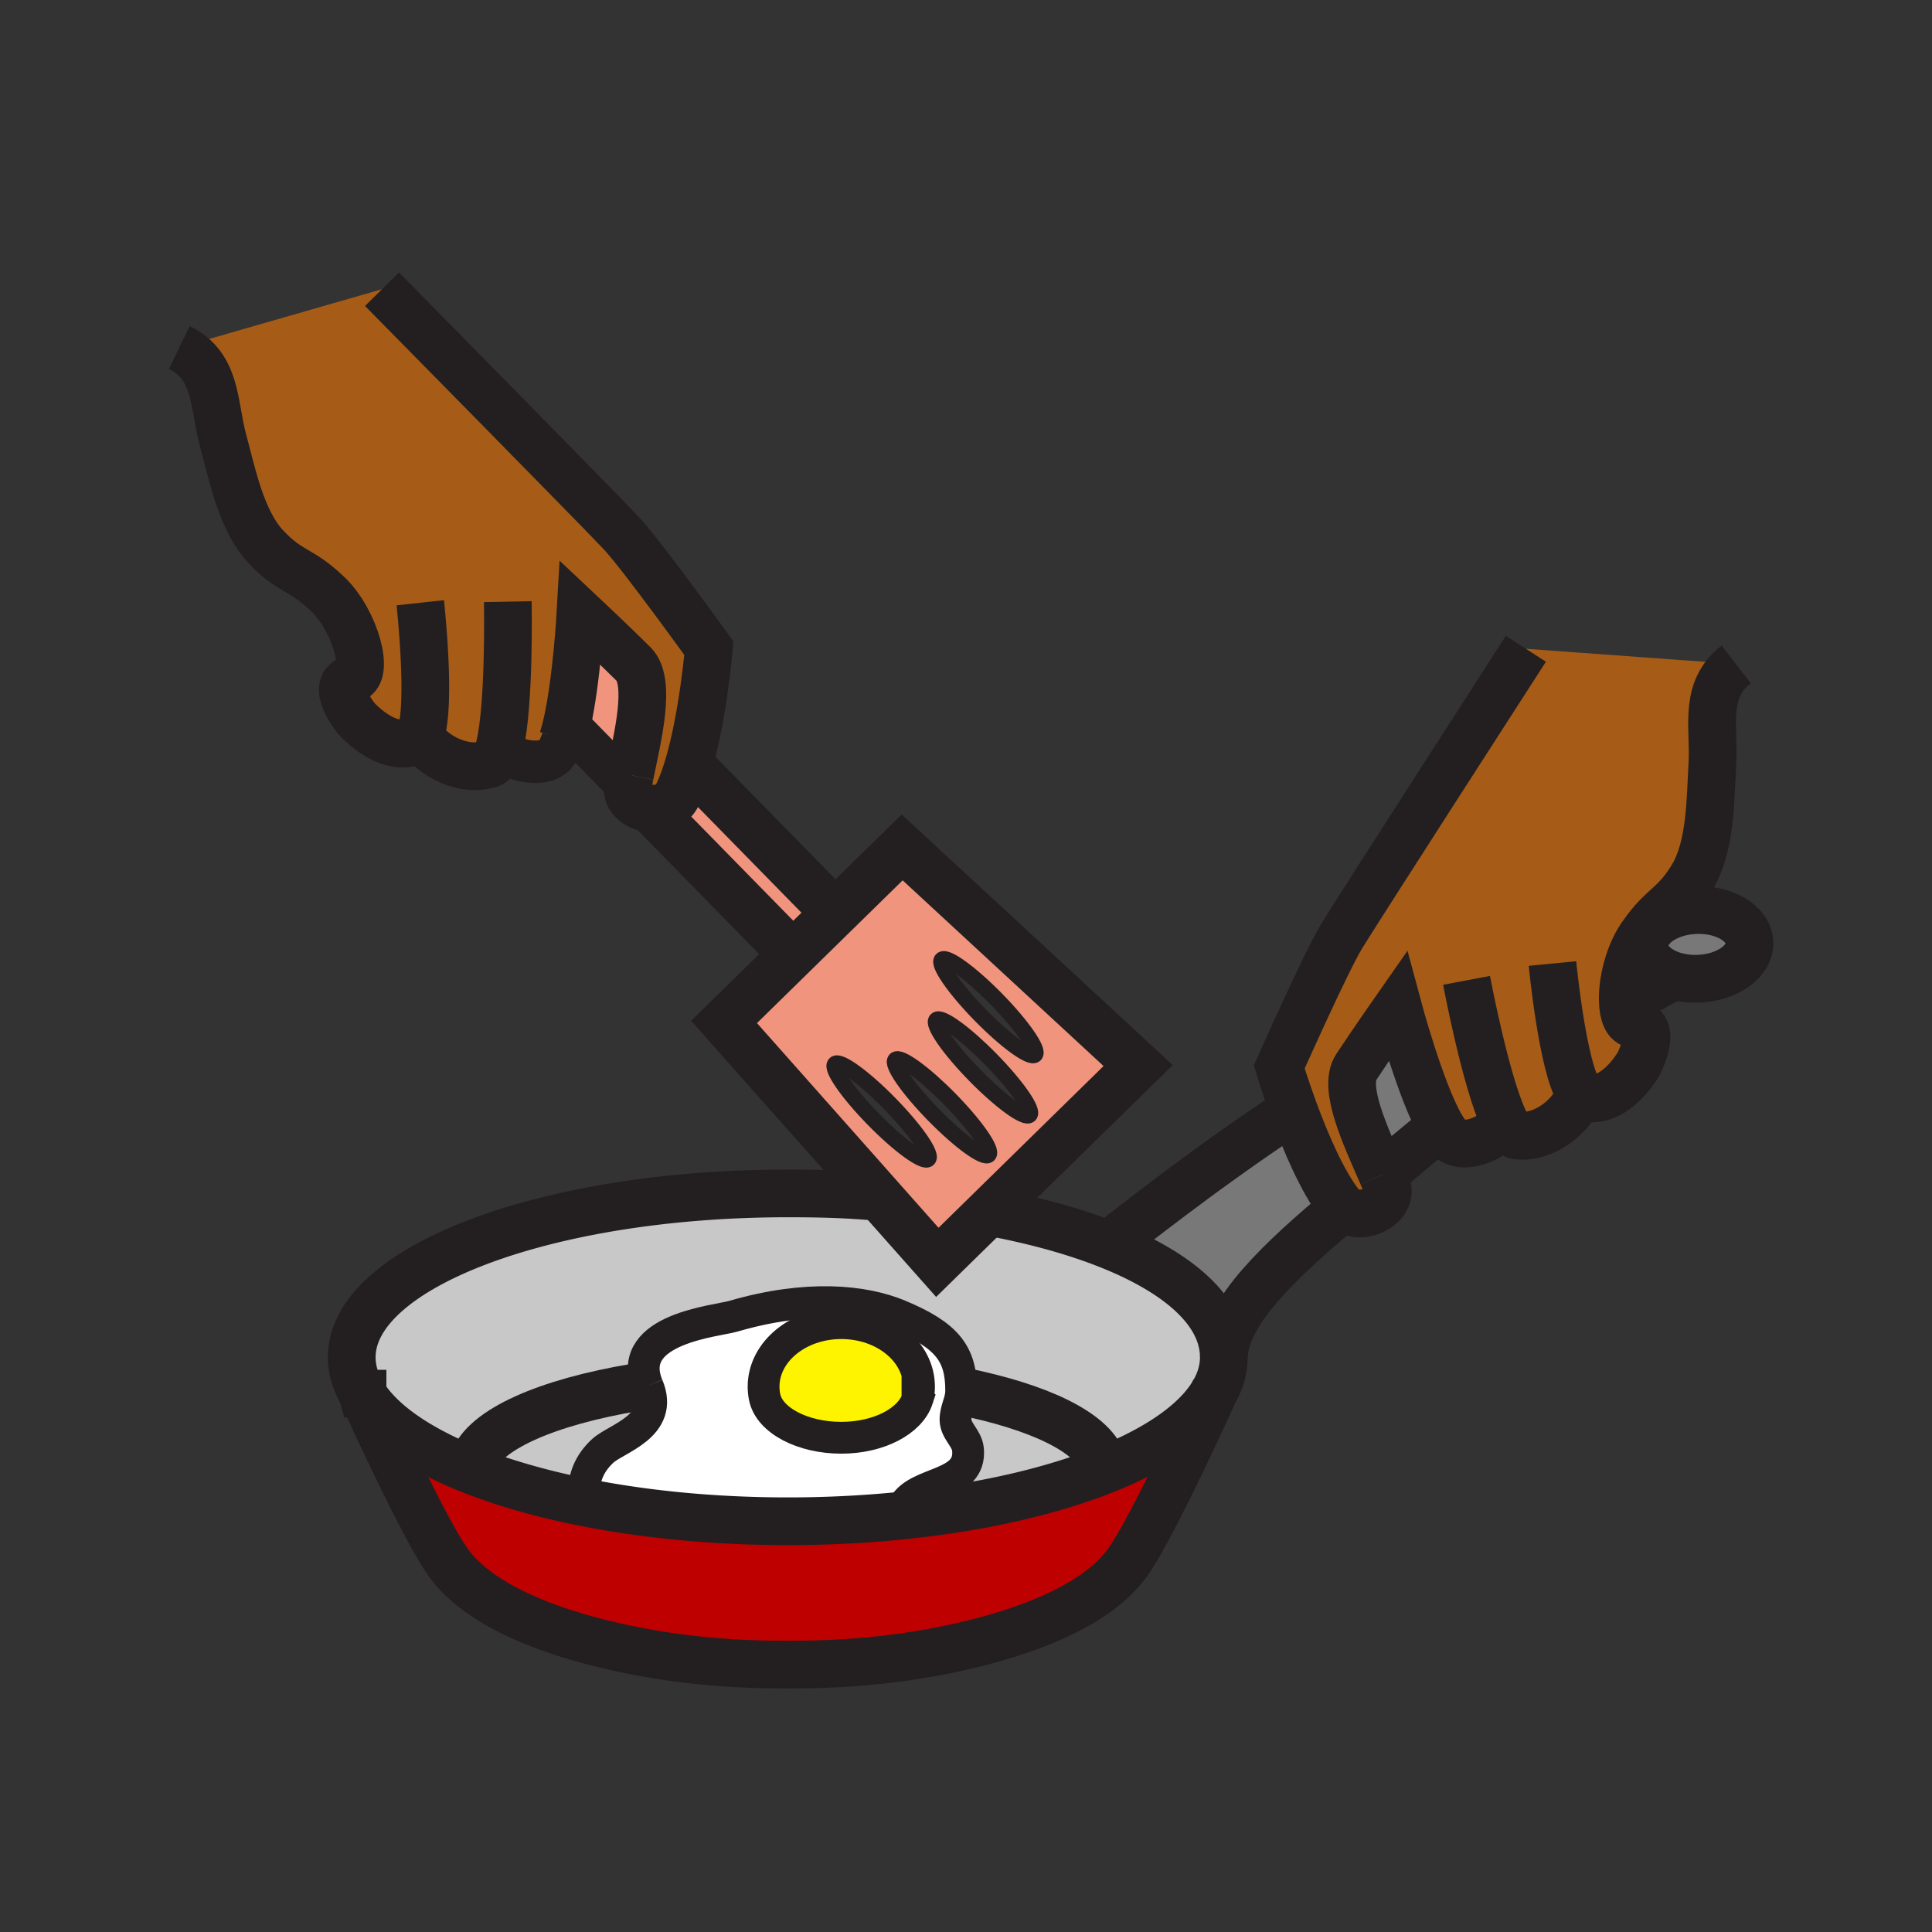 <?xml version="1.0"?><svg xmlns="http://www.w3.org/2000/svg" width="850.394" height="850.394" viewBox="0 0 850.394 850.394" overflow="visible"><rect x="0" y="0" width="850.394" height="850.394" fill="#333333" stroke="none"/><path d="M423.07 612.36c-.06 4.67-2.54 8.09-2.49 12.6.06 4.91 5.01 8.01 5.49 13 1.59 16.57-21.9 13.61-28.28 24.83-.78 1.38-1.23 2.85-1.57 4.39-15.78 1.58-32.36 2.42-49.47 2.42-32.65 0-63.39-3.069-90.31-8.479l.74-3.69c-.35-6.489 1.95-13.1 8.1-18.79 6.03-5.59 27.22-10.819 19.79-28.609-.15-.351-.29-.71-.42-1.05-8.94-24.181 30.77-27.48 37.98-29.58 32.64-9.521 57.52-6.92 73.06-.46 21.4 8.909 27.39 17.04 27.39 33.22 0 .068 0 .138-.01.198zm-19.24 3.65c.45-1.819.69-3.7.69-5.63 0-15.45-15.31-27.979-34.21-27.979-18.89 0-34.21 12.529-34.21 27.979 0 1.53.16 3.04.45 4.51 2.04 10.32 16.75 17.96 33.76 17.96 16.53 0 30.33-7.34 33.52-17.1v.26z" fill="#fff"></path><path d="M770.04 414.86c.29 8.34-9.79 15.48-22.54 15.93-8.12.29-15.37-2.2-19.63-6.21-.22-.21-.44-.42-.65-.64-2.029-2.14-3.229-4.68-3.33-7.42-.09-2.44.71-4.77 2.19-6.86 3.62-5.08 11.31-8.75 20.33-9.07 12.75-.47 23.32 5.93 23.63 14.27zM634.31 495.85v.011c-5.029 3.939-10.02 8-14.93 12.159-2.729 2.311-5.49 4.631-8.28 6.95l-3.1 1.011c-6.74-15.561-17.05-37.15-11.03-46.301 6.79-10.34 18.25-26.72 18.25-26.72s9.99 37.28 19.09 52.89zM589.9 530.13c.399.51.84.97 1.29 1.38-27.61 23.17-51.971 45.811-52.511 65.931 0-19.29-18.33-36.46-49.979-49.181l.54-1.35s40.17-32.24 80.189-58.42c5.031 13.7 12.511 31.55 20.471 41.64z" fill="#787878"></path><path d="M404.52 610.38c0 1.93-.24 3.811-.69 5.63v-.26c-3.19 9.76-16.99 17.1-33.52 17.1-17.01 0-31.72-7.64-33.76-17.96-.29-1.47-.45-2.979-.45-4.51 0-15.45 15.32-27.979 34.21-27.979 18.9-.001 34.21 12.529 34.21 27.979z" fill="#fff400"></path><path d="M485.18 643.26l2.08 3.33c-24.24 9.79-55.62 17.05-91.04 20.59.34-1.54.79-3.01 1.57-4.39 6.38-11.22 29.87-8.26 28.28-24.83-.48-4.99-5.43-8.09-5.49-13-.05-4.51 2.43-7.93 2.49-12.6 33.97 6.79 57.6 17.98 62.11 30.9zM285.07 610.03c7.43 17.79-13.76 23.02-19.79 28.609-6.15 5.69-8.45 12.301-8.1 18.79l-.74 3.69c-20.32-4.07-38.46-9.49-53.59-15.93l5.4-1.73c4.72-14.17 32.39-26.27 71.52-32.81l4.88-1.67c.13.341.27.701.42 1.051z" fill="#c8c8c8"></path><path d="M538.68 597.44c0 5.479-1.62 10.81-4.699 15.939-7.591 12.65-24.021 24.04-46.721 33.21l-2.08-3.33c-4.51-12.92-28.14-24.109-62.11-30.899.01-.061.01-.13.01-.2 0-16.18-5.99-24.311-27.39-33.22-15.54-6.46-40.42-9.061-73.06.46-7.21 2.1-46.92 5.399-37.98 29.58l-4.88 1.67c-39.13 6.54-66.8 18.64-71.52 32.81l-5.4 1.73c-20.9-8.9-36.05-19.75-43.28-31.73v-.01a.11.11 0 0 0-.02-.04 35.08 35.08 0 0 1-2.71-5.46c-1.33-3.431-2.02-6.94-2.02-10.51 0-39.851 85.93-72.15 191.93-72.15 15.22 0 26.5.36 40.31 1.58l.02.03 25.5 28.739 22.68-22.229c20.45 3.78 38.44 8.81 53.44 14.85 31.65 12.72 49.98 29.89 49.98 49.18z" fill="#c8c8c8"></path><path d="M396.22 667.18c35.419-3.54 66.799-10.8 91.04-20.59 22.7-9.17 39.13-20.56 46.721-33.21l.06.04c-.41.92-26.93 59.73-38.15 74.9-13.46 18.18-43.76 30.55-79.25 37.81-31.99 6.54-58.89 6.54-69.79 6.54h-.1c-10.91 0-37.8 0-69.79-6.54-35.49-7.26-65.8-19.63-79.25-37.81-11.12-15.03-37.26-72.9-38.14-74.86 7.23 11.98 22.38 22.83 43.28 31.73 15.13 6.439 33.27 11.859 53.59 15.93 26.92 5.41 57.66 8.479 90.31 8.479 17.109.001 33.689-.839 49.469-2.419z" fill="#be0000"></path><path d="M277.25 341.1c-.25 1.24-.48 2.45-.7 3.6l-1.75-.32-25.27-25.79c4.31-18.84 5.99-48.74 5.99-48.74s14.57 13.69 23.33 22.42c7.95 7.93 1.78 32.16-1.6 48.83zM287.19 355.94c4.32.18 8.76-1.57 10.94-5.94 1.75-3.51 3.3-7.73 4.69-12.3l2.72.83 62.08 63.36-18.6 18.23-.01-.01-61.88-63.15.06-1.02z" fill="#f0947d"></path><path d="M387.08 526.9l-.02-.03-68.35-77.05 30.31-29.7 18.6-18.23L397.1 373l103.87 96.01-65.71 64.4-22.68 22.229-25.5-28.739zm68.49-62.65c1.97-1.92-5.63-12.85-16.95-24.41-11.33-11.55-22.1-19.36-24.06-17.43-1.97 1.91 5.62 12.84 16.94 24.399 11.33 11.561 22.1 19.371 24.07 17.441zm-2.39 26.51c1.96-1.93-5.63-12.84-16.949-24.39C424.9 454.81 414.14 447 412.17 448.92c-1.96 1.93 5.62 12.85 16.95 24.41 11.32 11.55 22.1 19.37 24.06 17.43zm-18.05 17.55c1.97-1.939-5.62-12.85-16.94-24.399-11.33-11.561-22.1-19.38-24.06-17.44-1.97 1.92 5.62 12.851 16.94 24.391 11.33 11.558 22.1 19.378 24.06 17.448zm-26.56 1.85c1.96-1.91-5.62-12.851-16.95-24.41-11.32-11.56-22.09-19.36-24.06-17.45-1.97 1.94 5.63 12.86 16.95 24.42 11.33 11.56 22.1 19.36 24.06 17.44z" fill="#f0947d"></path><path d="M695.2 480.94h-.01c-.851 7.14-13.41 20.529-27.681 18.85-1.72-.21-3.56-2.66-5.41-6.53l-.52.26c-.59 4.94-14.63 13.03-22.17 8.511-1.61-.971-3.34-3.17-5.101-6.17v-.011c-9.1-15.609-19.09-52.89-19.09-52.89s-11.46 16.38-18.25 26.72c-6.02 9.15 4.29 30.74 11.03 46.301l.51 1.17c.67 1.569 1.3 3.06 1.851 4.449 3.569 8.92-11.391 16.82-19.17 9.91-.45-.41-.891-.87-1.29-1.38-7.96-10.09-15.44-27.939-20.471-41.64-3.92-10.69-6.35-18.851-6.35-18.851s20.47-46.02 27.39-57.45c6.91-11.42 81.17-126.62 81.17-126.62L760 292l1.82 2.52c-11.721 11.22-7.21 26.79-8.09 41.69-.91 15.33-.641 36.44-8.9 49.92-7.62 12.45-12.23 12.28-20.34 23.07-.681.91-1.4 1.9-2.141 2.99-5.56 8.16-8.31 19.97-8.06 28.36.16 5.931 1.82 10.15 5.03 10.19 10.92.14 1.92 17.63 1.92 17.63-5.74 9.08-13.61 16.21-22.94 15.1-1.079-.13-2.119-1.03-3.099-2.53zM249.53 318.59c-.58 2.55-1.21 4.89-1.89 6.93-1.11 3.31-2.34 5.82-3.72 7.09-6.46 5.96-21.86.91-23.44-3.8l-.58-.13c-1.01 4.15-2.31 6.93-3.95 7.48-13.63 4.56-28.66-5.99-30.95-12.8-.65 1.67-1.48 2.77-2.52 3.12-8.91 2.99-18.08-2.38-25.54-10.1 0 0-12.38-15.28-1.73-17.65 7.58-1.67 1.28-25.44-10.84-37.11-12.13-11.68-16.48-9.39-27.33-20.92-10.85-11.51-14.89-32.22-18.91-47.05-4.16-15.31-2.5-32.61-19.21-40.67l89.22-25.68s96.23 97.6 105.32 107.36c9.12 9.78 38.55 50.64 38.55 50.64s-2.53 30.35-9.19 52.4c-1.39 4.57-2.94 8.79-4.69 12.3-2.18 4.37-6.62 6.12-10.94 5.94-6.07-.24-11.88-4.26-10.84-10.1.07-.37.13-.75.2-1.14.22-1.15.45-2.36.7-3.6 3.38-16.67 9.55-40.9 1.6-48.83-8.76-8.73-23.33-22.42-23.33-22.42s-1.68 29.9-5.99 48.74z" fill="#a65c17" class="aac-skin-fill"></path><g fill="none" stroke="#231f20"><path d="M159.57 613.45c-.02-.01-.02-.021-.02-.04a35.08 35.08 0 0 1-2.71-5.46c-1.33-3.431-2.02-6.94-2.02-10.51 0-39.851 85.93-72.15 191.93-72.15 15.22 0 26.5.36 40.31 1.58.82.07 1.66.149 2.5.229M435.25 533.41h.01c20.45 3.78 38.44 8.81 53.44 14.85 31.649 12.721 49.979 29.891 49.979 49.181 0 5.479-1.62 10.81-4.699 15.939-7.591 12.65-24.021 24.04-46.721 33.21-24.24 9.79-55.62 17.05-91.04 20.59-15.78 1.58-32.36 2.42-49.47 2.42-32.65 0-63.39-3.069-90.31-8.479-20.32-4.07-38.46-9.49-53.59-15.93-20.9-8.9-36.05-19.75-43.28-31.73" stroke-width="21"></path><path d="M534.05 613.41l-.01.01c-.41.92-26.93 59.73-38.15 74.9-13.46 18.18-43.76 30.55-79.25 37.81-31.99 6.54-58.89 6.54-69.79 6.54h-.1c-10.91 0-37.8 0-69.79-6.54-35.49-7.26-65.8-19.63-79.25-37.81-11.12-15.03-37.26-72.9-38.14-74.86v-.01a.11.11 0 0 0-.02-.04" stroke-width="21"></path><path d="M420.17 611.8c.97.181 1.94.37 2.9.561 33.97 6.79 57.6 17.979 62.11 30.899M208.25 643.46c4.72-14.17 32.39-26.27 71.52-32.81M591.38 531.35l-.189.16c-27.61 23.17-51.971 45.811-52.511 65.931M634.31 495.86c-5.029 3.939-10.02 8-14.93 12.159-2.729 2.311-5.49 4.631-8.28 6.95M634.32 495.85h-.01M727.87 424.58l6.37 6.38s-6.55 3.41-17.2 9.54M721.16 417.87l6.06 6.07M489.24 546.91s40.17-32.24 80.189-58.42M726.08 409.66c3.62-5.08 11.31-8.75 20.33-9.07 12.75-.47 23.32 5.93 23.63 14.27.29 8.34-9.79 15.48-22.54 15.93-8.12.29-15.37-2.2-19.63-6.21-.22-.21-.44-.42-.65-.64-2.029-2.14-3.229-4.68-3.33-7.42-.09-2.44.71-4.77 2.19-6.86z" stroke-width="21"></path><path d="M634.31 495.85v.011c1.761 3 3.49 5.199 5.101 6.17 7.54 4.52 21.58-3.57 22.17-8.511M608.51 517.15l-.51-1.17c-6.74-15.561-17.05-37.15-11.03-46.301 6.79-10.34 18.25-26.72 18.25-26.72s9.99 37.28 19.09 52.89" stroke-width="21"></path><path d="M671.64 285.57s-74.26 115.2-81.17 126.62c-6.92 11.43-27.39 57.45-27.39 57.45s2.43 8.16 6.35 18.851c5.03 13.7 12.511 31.55 20.471 41.64.399.51.84.97 1.29 1.38 7.779 6.91 22.739-.99 19.17-9.91-.551-1.39-1.181-2.88-1.851-4.449M645.52 431.51s8.41 44.67 16.58 61.75c1.851 3.87 3.69 6.32 5.41 6.53 14.271 1.68 26.83-11.71 27.681-18.85M683.34 424.11s4.4 45.49 11.86 56.831c.979 1.5 2.02 2.399 3.1 2.529 9.33 1.11 17.2-6.02 22.94-15.1 0 0 9-17.49-1.92-17.63-3.21-.04-4.87-4.26-5.03-10.19-.25-8.39 2.5-20.2 8.06-28.36.74-1.09 1.46-2.08 2.141-2.99 8.109-10.79 12.72-10.62 20.34-23.07 8.26-13.48 7.99-34.59 8.9-49.92.88-14.9-3.631-30.47 8.09-41.69.739-.7 1.529-1.38 2.399-2.05" stroke-width="21"></path><path d="M247.64 325.52c-1.11 3.31-2.34 5.82-3.72 7.09-6.46 5.96-21.86.91-23.44-3.8" stroke-width="18.685"></path><path d="M277.25 341.1c3.38-16.67 9.55-40.9 1.6-48.83-8.76-8.73-23.33-22.42-23.33-22.42s-1.68 29.9-5.99 48.74c-.58 2.55-1.21 4.89-1.89 6.93" stroke-width="21"></path><path d="M168.14 127.3s96.23 97.6 105.32 107.36c9.12 9.78 38.55 50.64 38.55 50.64s-2.53 30.35-9.19 52.4c-1.39 4.57-2.94 8.79-4.69 12.3-2.18 4.37-6.62 6.12-10.94 5.94-6.07-.24-11.88-4.26-10.84-10.1.07-.37.13-.75.2-1.14.22-1.15.45-2.36.7-3.6M223.52 264.82s.89 45.47-3.62 63.86c-1.01 4.15-2.31 6.93-3.95 7.48-13.63 4.56-28.66-5.99-30.95-12.8" stroke-width="21"></path><path d="M184.99 265.31s4.98 45.39.01 58.05c-.65 1.67-1.48 2.77-2.52 3.12-8.91 2.99-18.08-2.38-25.54-10.1 0 0-12.38-15.28-1.73-17.65 7.58-1.67 1.28-25.44-10.84-37.11-12.13-11.68-16.48-9.39-27.33-20.92-10.85-11.51-14.89-32.22-18.91-47.05-4.16-15.31-2.5-32.61-19.21-40.67" stroke-width="21"></path><path d="M403.83 615.75c-3.19 9.76-16.99 17.1-33.52 17.1-17.01 0-31.72-7.64-33.76-17.96-.29-1.47-.45-2.979-.45-4.51 0-15.45 15.32-27.979 34.21-27.979 18.9 0 34.21 12.529 34.21 27.979 0 1.93-.24 3.811-.69 5.63v-.26z" stroke-width="14"></path><path d="M285.07 610.03c-.15-.351-.29-.71-.42-1.05-8.94-24.181 30.77-27.48 37.98-29.58 32.64-9.521 57.52-6.92 73.06-.46 21.4 8.909 27.39 17.04 27.39 33.22 0 .07 0 .14-.01.2-.06 4.67-2.54 8.09-2.49 12.6.06 4.91 5.01 8.01 5.49 13 1.59 16.57-21.9 13.61-28.28 24.83-.78 1.38-1.23 2.85-1.57 4.39-.2.891-.36 1.801-.52 2.73M257.18 657.43c-.35-6.489 1.95-13.1 8.1-18.79 6.03-5.59 27.22-10.819 19.79-28.609" stroke-width="14"></path><path stroke-width="21" d="M287.13 356.96l61.88 63.15"></path><path stroke-width="18.685" d="M246.47 315.47l3.06 3.12 25.27 25.79"></path><path stroke-width="21" d="M368.44 402.72l-.82-.83-62.08-63.36"></path><path stroke-width="21" d="M387.08 526.9l-.02-.03-68.35-77.05 30.31-29.7 18.6-18.23L397.1 373l103.87 96.01-65.71 64.4-22.68 22.23-25.5-28.74"></path><path d="M411.07 490.86c-11.32-11.54-18.91-22.471-16.94-24.391 1.96-1.939 12.73 5.88 24.06 17.44 11.32 11.55 18.91 22.46 16.94 24.399-1.96 1.932-12.73-5.888-24.06-17.448zM384.51 492.72c-11.32-11.56-18.92-22.479-16.95-24.42 1.97-1.91 12.74 5.891 24.06 17.45 11.33 11.56 18.91 22.5 16.95 24.41-1.96 1.92-12.73-5.88-24.06-17.44zM436.23 466.37c-11.33-11.56-22.09-19.37-24.06-17.45-1.96 1.93 5.62 12.85 16.95 24.41 11.32 11.55 22.1 19.37 24.06 17.43 1.96-1.93-5.63-12.84-16.95-24.39zM438.62 439.84c-11.33-11.55-22.1-19.36-24.06-17.43-1.97 1.91 5.62 12.84 16.94 24.399 11.33 11.561 22.1 19.37 24.07 17.44 1.97-1.919-5.63-12.849-16.95-24.409z" stroke-width="7"></path></g><path fill="none" d="M0 0h850.394v850.394H0z"></path></svg>